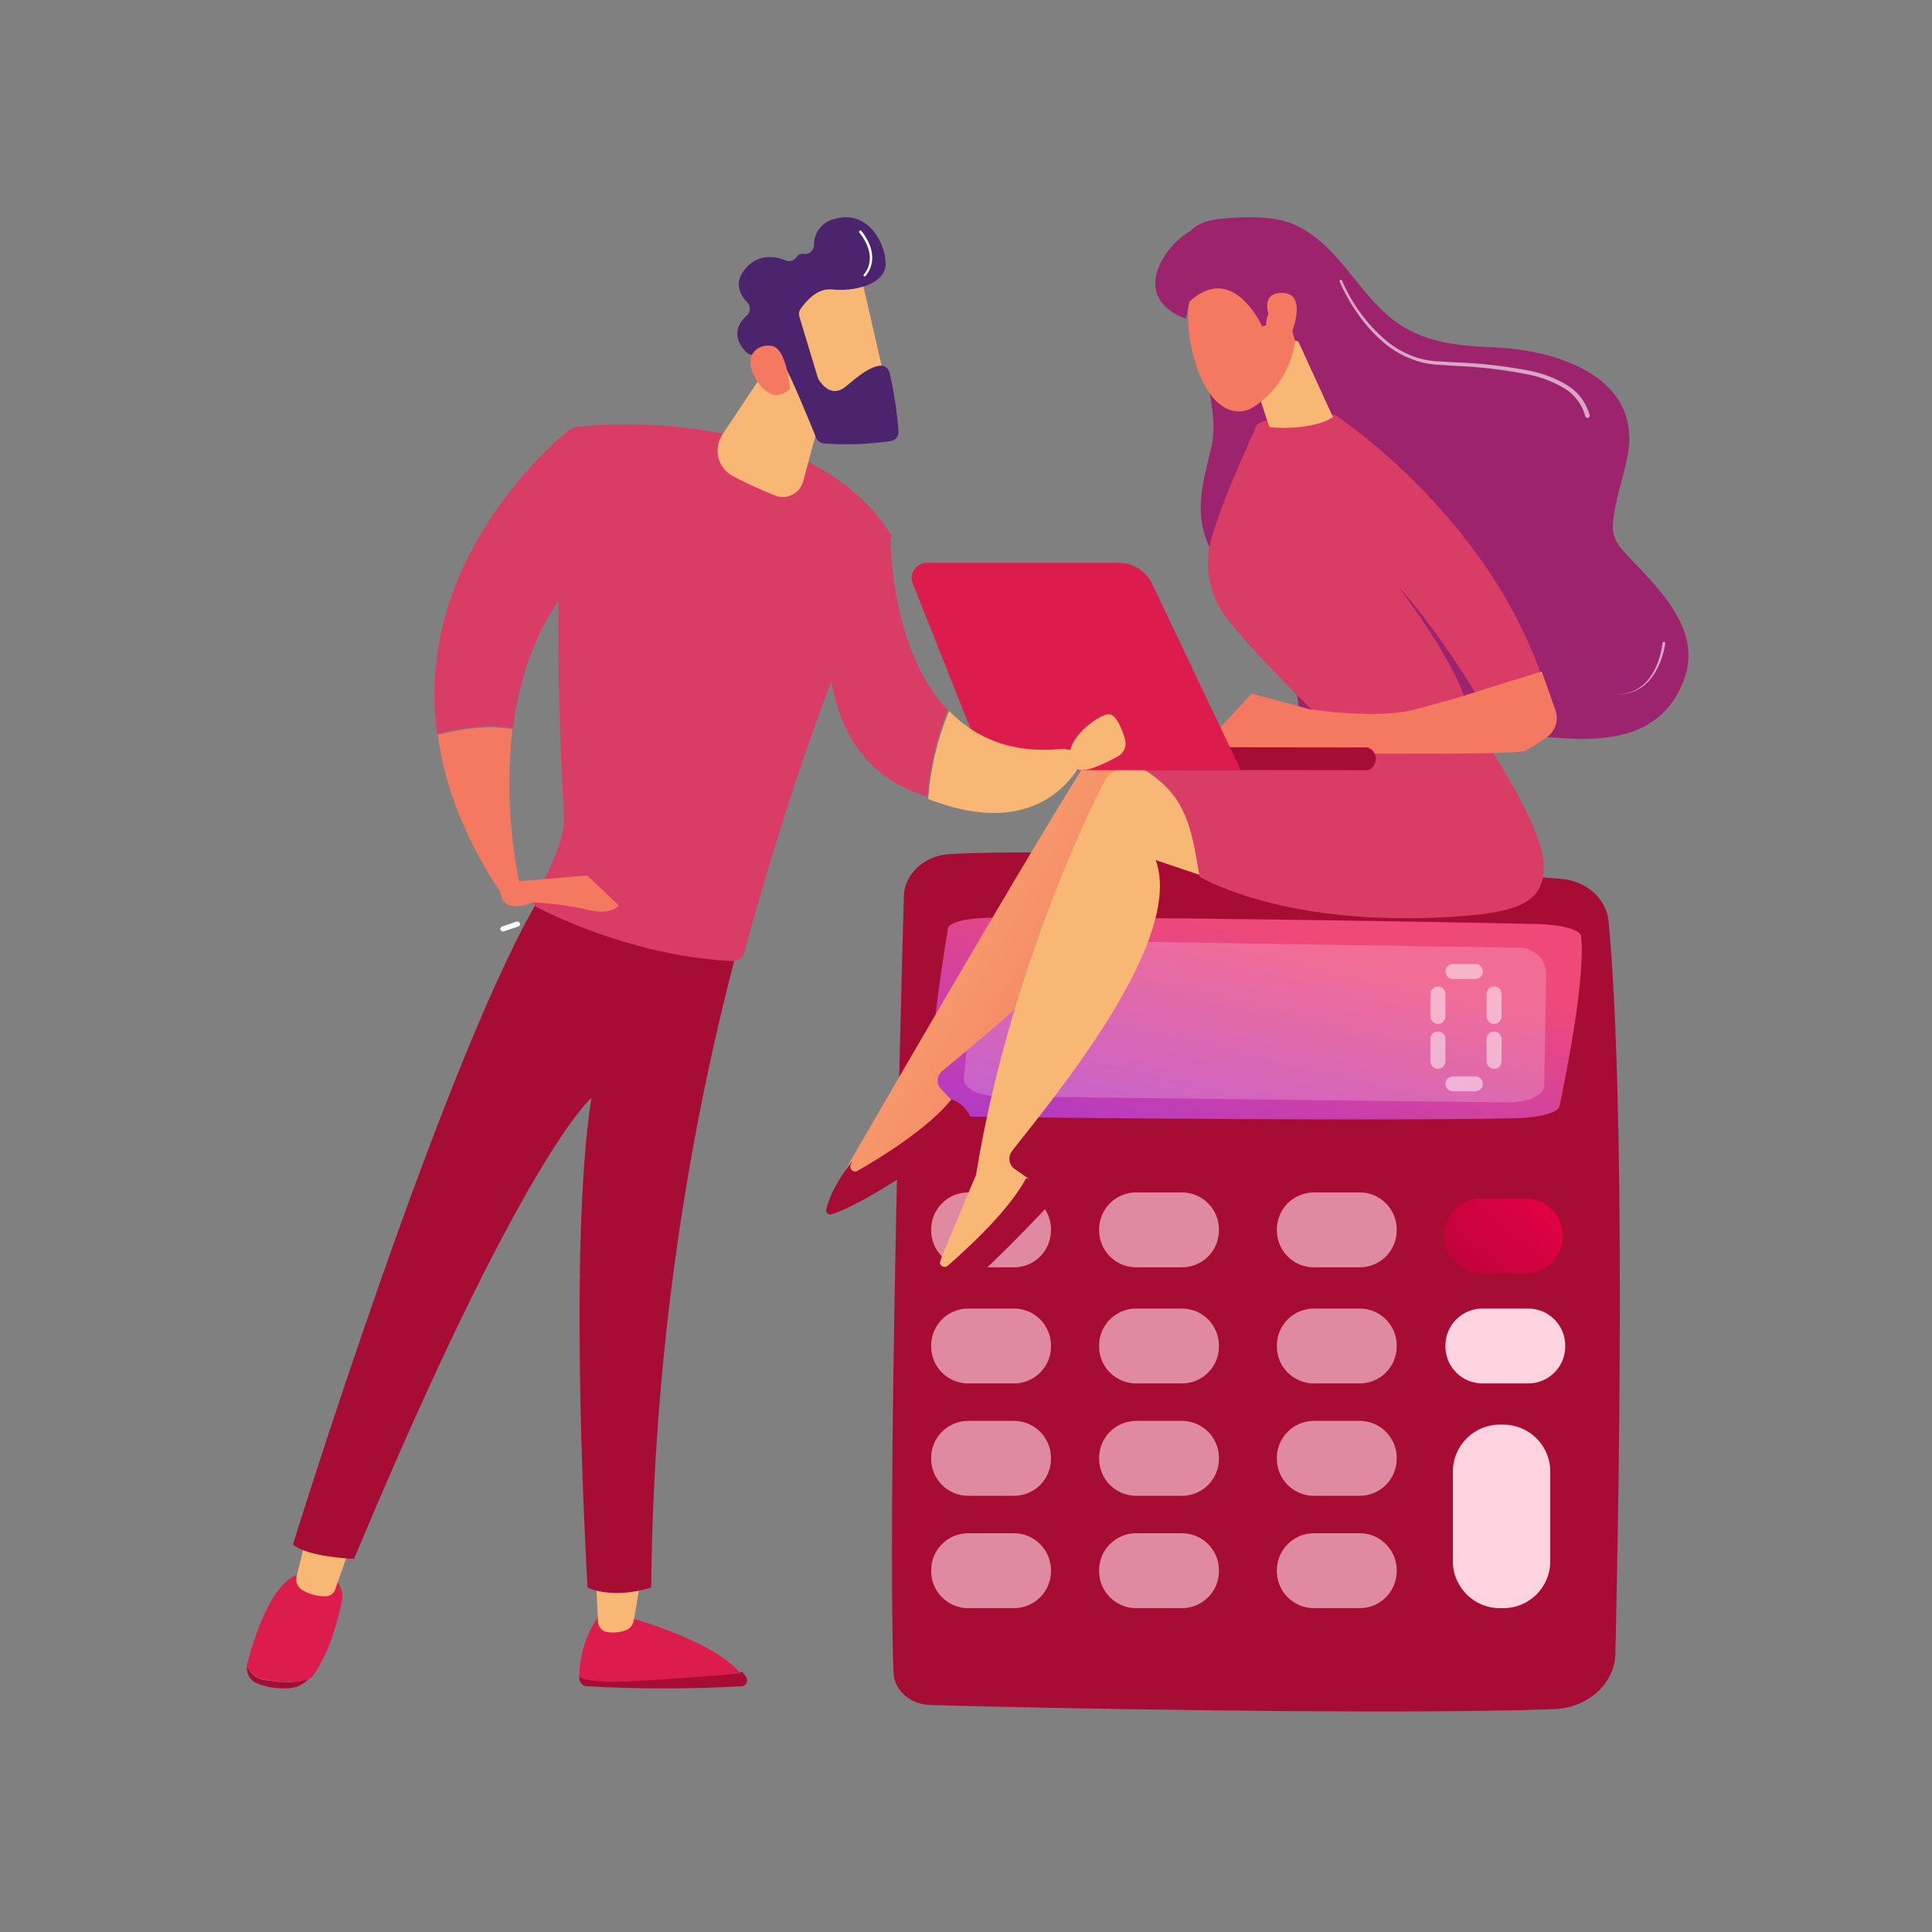 <svg width="80" height="80" viewBox="0 0 80 80" fill="none" xmlns="http://www.w3.org/2000/svg">
<rect x="0" y="0" width="80" height="80" fill="#808080" stroke="none"/>
<path d="M37.426 37.111C37.271 42.779 36.753 62.328 36.998 69.256C37.025 69.989 37.688 70.579 38.518 70.602C42.618 70.721 57.649 71.022 64.354 70.772C65.75 70.721 66.862 69.719 66.89 68.482C67.029 62.533 67.338 45.802 66.606 38.138C66.519 37.219 65.705 36.487 64.669 36.396C60.204 36.001 45.109 35.034 39.315 35.366C38.272 35.427 37.453 36.185 37.426 37.111Z" fill="#A70D34"/>
<path d="M39.256 38.432C39.034 39.757 38.338 44.17 38.56 45.792C38.592 46.031 39.324 46.223 40.252 46.237C44.073 46.295 57.109 46.422 62.713 46.306C63.723 46.285 64.514 46.076 64.574 45.817C64.859 44.466 65.674 40.363 65.463 38.752C65.429 38.494 64.652 38.286 63.653 38.262C59.519 38.166 45.664 37.939 40.904 38.006C40.005 38.018 39.293 38.203 39.256 38.432Z" fill="url(#paint0_linear)"/>
<path opacity="0.2" d="M63.715 39.583C63.615 39.479 63.494 39.396 63.361 39.338C63.228 39.281 63.085 39.25 62.94 39.248L41.468 38.907C41.191 38.903 40.923 39.003 40.717 39.188C40.51 39.373 40.382 39.628 40.356 39.904L39.911 44.666C39.873 45.057 40.516 45.386 41.333 45.395L62.444 45.651C63.26 45.661 63.936 45.349 63.942 44.96L64.021 40.366C64.025 40.222 63.999 40.078 63.947 39.944C63.895 39.809 63.816 39.687 63.715 39.583Z" fill="white"/>
<path opacity="0.63" d="M56.301 49.376H54.406C53.559 49.376 52.872 50.063 52.872 50.91V50.944C52.872 51.791 53.559 52.478 54.406 52.478H56.301C57.148 52.478 57.835 51.791 57.835 50.944V50.91C57.835 50.063 57.148 49.376 56.301 49.376Z" fill="#FFD3DF"/>
<path opacity="0.63" d="M48.941 49.376H47.045C46.198 49.376 45.512 50.063 45.512 50.91V50.944C45.512 51.791 46.198 52.478 47.045 52.478H48.941C49.788 52.478 50.474 51.791 50.474 50.944V50.91C50.474 50.063 49.788 49.376 48.941 49.376Z" fill="#FFD3DF"/>
<path opacity="0.63" d="M41.986 49.376H40.09C39.243 49.376 38.557 50.063 38.557 50.91V50.944C38.557 51.791 39.243 52.478 40.09 52.478H41.986C42.833 52.478 43.519 51.791 43.519 50.944V50.91C43.519 50.063 42.833 49.376 41.986 49.376Z" fill="#FFD3DF"/>
<path d="M64.711 51.175C64.712 51.38 64.671 51.583 64.593 51.772C64.515 51.962 64.4 52.134 64.255 52.279C64.11 52.424 63.938 52.538 63.748 52.617C63.559 52.695 63.356 52.735 63.151 52.735H61.348C60.935 52.733 60.541 52.568 60.25 52.275C59.959 51.983 59.797 51.587 59.797 51.175C59.799 50.764 59.963 50.371 60.253 50.081C60.544 49.79 60.937 49.626 61.348 49.624H63.153C63.565 49.624 63.961 49.787 64.253 50.078C64.546 50.368 64.711 50.763 64.713 51.175H64.711Z" fill="url(#paint1_linear)"/>
<path opacity="0.63" d="M56.301 54.184H54.406C53.559 54.184 52.872 54.87 52.872 55.717V55.752C52.872 56.599 53.559 57.285 54.406 57.285H56.301C57.148 57.285 57.835 56.599 57.835 55.752V55.717C57.835 54.87 57.148 54.184 56.301 54.184Z" fill="#FFD3DF"/>
<path opacity="0.63" d="M48.941 54.184H47.045C46.198 54.184 45.512 54.87 45.512 55.717V55.752C45.512 56.599 46.198 57.285 47.045 57.285H48.941C49.788 57.285 50.474 56.599 50.474 55.752V55.717C50.474 54.87 49.788 54.184 48.941 54.184Z" fill="#FFD3DF"/>
<path opacity="0.63" d="M41.986 54.184H40.09C39.243 54.184 38.557 54.87 38.557 55.717V55.752C38.557 56.599 39.243 57.285 40.09 57.285H41.986C42.833 57.285 43.519 56.599 43.519 55.752V55.717C43.519 54.87 42.833 54.184 41.986 54.184Z" fill="#FFD3DF"/>
<path d="M63.279 54.184H61.384C60.537 54.184 59.851 54.87 59.851 55.717V55.752C59.851 56.599 60.537 57.285 61.384 57.285H63.279C64.126 57.285 64.813 56.599 64.813 55.752V55.717C64.813 54.87 64.126 54.184 63.279 54.184Z" fill="#FFD3DF"/>
<path opacity="0.63" d="M56.301 58.836H54.406C53.559 58.836 52.872 59.523 52.872 60.37V60.404C52.872 61.251 53.559 61.938 54.406 61.938H56.301C57.148 61.938 57.835 61.251 57.835 60.404V60.37C57.835 59.523 57.148 58.836 56.301 58.836Z" fill="#FFD3DF"/>
<path opacity="0.63" d="M48.941 58.836H47.045C46.198 58.836 45.512 59.523 45.512 60.37V60.404C45.512 61.251 46.198 61.938 47.045 61.938H48.941C49.788 61.938 50.474 61.251 50.474 60.404V60.37C50.474 59.523 49.788 58.836 48.941 58.836Z" fill="#FFD3DF"/>
<path opacity="0.63" d="M41.986 58.836H40.09C39.243 58.836 38.557 59.523 38.557 60.37V60.404C38.557 61.251 39.243 61.938 40.09 61.938H41.986C42.833 61.938 43.519 61.251 43.519 60.404V60.37C43.519 59.523 42.833 58.836 41.986 58.836Z" fill="#FFD3DF"/>
<path opacity="0.63" d="M56.301 63.488H54.406C53.559 63.488 52.872 64.175 52.872 65.022V65.056C52.872 65.903 53.559 66.59 54.406 66.59H56.301C57.148 66.59 57.835 65.903 57.835 65.056V65.022C57.835 64.175 57.148 63.488 56.301 63.488Z" fill="#FFD3DF"/>
<path opacity="0.63" d="M48.941 63.488H47.045C46.198 63.488 45.512 64.175 45.512 65.022V65.056C45.512 65.903 46.198 66.59 47.045 66.59H48.941C49.788 66.59 50.474 65.903 50.474 65.056V65.022C50.474 64.175 49.788 63.488 48.941 63.488Z" fill="#FFD3DF"/>
<path opacity="0.63" d="M41.986 63.488H40.09C39.243 63.488 38.557 64.175 38.557 65.022V65.056C38.557 65.903 39.243 66.59 40.09 66.59H41.986C42.833 66.59 43.519 65.903 43.519 65.056V65.022C43.519 64.175 42.833 63.488 41.986 63.488Z" fill="#FFD3DF"/>
<path d="M62.252 58.991H62.103C61.03 58.991 60.161 59.86 60.161 60.933V64.648C60.161 65.721 61.03 66.59 62.103 66.59H62.252C63.324 66.59 64.193 65.721 64.193 64.648V60.933C64.193 59.86 63.324 58.991 62.252 58.991Z" fill="#FFD3DF"/>
<g opacity="0.7">
<path opacity="0.7" d="M61.402 40.226C61.402 40.309 61.37 40.388 61.312 40.446C61.253 40.504 61.175 40.537 61.092 40.537H60.162C60.08 40.537 60.001 40.504 59.942 40.446C59.884 40.388 59.852 40.309 59.852 40.226C59.852 40.144 59.884 40.065 59.942 40.007C60.001 39.949 60.08 39.916 60.162 39.916H61.092C61.175 39.916 61.253 39.949 61.312 40.007C61.37 40.065 61.402 40.144 61.402 40.226Z" fill="white"/>
<path opacity="0.7" d="M61.402 44.879C61.402 44.961 61.37 45.04 61.312 45.098C61.253 45.156 61.175 45.189 61.092 45.189H60.162C60.08 45.189 60.001 45.156 59.942 45.098C59.884 45.04 59.852 44.961 59.852 44.879C59.852 44.797 59.884 44.718 59.942 44.66C60.001 44.601 60.08 44.569 60.162 44.569H61.092C61.175 44.569 61.253 44.601 61.312 44.66C61.37 44.718 61.402 44.797 61.402 44.879Z" fill="white"/>
<path opacity="0.7" d="M59.851 42.087C59.851 42.17 59.818 42.248 59.76 42.307C59.702 42.365 59.623 42.398 59.541 42.398C59.458 42.398 59.38 42.365 59.321 42.307C59.263 42.248 59.23 42.17 59.23 42.087V41.157C59.23 41.075 59.263 40.996 59.321 40.938C59.38 40.879 59.458 40.847 59.541 40.847C59.623 40.847 59.702 40.879 59.76 40.938C59.818 40.996 59.851 41.075 59.851 41.157V42.087Z" fill="white"/>
<path opacity="0.7" d="M59.851 43.948C59.851 44.031 59.818 44.109 59.76 44.168C59.702 44.226 59.623 44.258 59.541 44.258C59.458 44.258 59.38 44.226 59.321 44.168C59.263 44.109 59.23 44.031 59.23 43.948V43.018C59.23 42.935 59.263 42.857 59.321 42.798C59.38 42.74 59.458 42.708 59.541 42.708C59.623 42.708 59.702 42.74 59.76 42.798C59.818 42.857 59.851 42.935 59.851 43.018V43.948Z" fill="white"/>
<path opacity="0.7" d="M62.177 42.087C62.177 42.17 62.144 42.248 62.086 42.307C62.028 42.365 61.949 42.398 61.867 42.398C61.785 42.398 61.706 42.365 61.648 42.307C61.589 42.248 61.557 42.17 61.557 42.087V41.157C61.557 41.075 61.589 40.996 61.648 40.938C61.706 40.879 61.785 40.847 61.867 40.847C61.949 40.847 62.028 40.879 62.086 40.938C62.144 40.996 62.177 41.075 62.177 41.157V42.087Z" fill="white"/>
<path opacity="0.7" d="M62.177 43.948C62.177 44.031 62.144 44.109 62.086 44.168C62.028 44.226 61.949 44.258 61.867 44.258C61.785 44.258 61.706 44.226 61.648 44.168C61.589 44.109 61.557 44.031 61.557 43.948V43.018C61.557 42.935 61.589 42.857 61.648 42.798C61.706 42.74 61.785 42.708 61.867 42.708C61.949 42.708 62.028 42.74 62.086 42.798C62.144 42.857 62.177 42.935 62.177 43.018V43.948Z" fill="white"/>
</g>
<path d="M49.182 9.746C49.433 9.215 50.164 9.088 50.704 9.044C51.583 8.969 52.775 8.932 53.594 9.299C55.388 10.104 56.181 12.06 57.674 13.235C58.882 14.185 60.406 14.332 61.889 14.385C64.443 14.486 67.996 15.599 67.398 18.848C67.225 19.803 66.856 20.736 66.786 21.702C66.737 22.36 67.13 22.733 67.567 23.192C68.841 24.527 70.506 26.189 69.707 28.209C68.492 31.282 65.058 30.597 62.53 30.364C61.381 30.259 60.641 30.672 59.785 31.39C58.928 32.107 58.118 32.68 56.95 32.555C56.205 32.476 55.167 32.2 54.569 31.714C53.708 31.016 53.895 29.594 53.678 28.615C53.414 27.359 52.817 26.198 51.949 25.254C51.115 24.354 50.3 23.39 49.905 22.209C49.492 20.984 49.861 19.77 50.149 18.565C50.403 17.496 50.098 16.435 49.942 15.379C49.837 14.662 49.778 13.939 49.641 13.226C49.441 12.183 48.888 11.011 49.119 9.933C49.132 9.868 49.153 9.806 49.182 9.746Z" fill="url(#paint2_linear)"/>
<path d="M35.225 48.052C35.242 48.052 44.632 31.728 45.9 30.204C46.005 30.077 46.14 29.978 46.294 29.917C46.447 29.856 46.614 29.834 46.778 29.854L49.398 30.163L52.47 36.771L47.349 33.809C47.855 37.291 41.266 42.462 39.01 44.352C38.956 44.397 38.912 44.453 38.88 44.516C38.849 44.579 38.83 44.647 38.827 44.718C38.823 44.788 38.834 44.858 38.858 44.924C38.883 44.99 38.921 45.05 38.971 45.1L39.872 46.038C38.483 47.471 36.705 48.474 34.753 48.927L35.225 48.052Z" fill="url(#paint3_linear)"/>
<path d="M39.399 45.52C39.569 45.579 39.724 45.672 39.857 45.795C39.99 45.917 40.097 46.066 40.171 46.232C40.214 46.356 40.216 46.49 40.176 46.615C40.136 46.74 40.057 46.848 39.951 46.922C39.001 47.617 35.862 49.856 34.416 50.284C34.389 50.291 34.36 50.291 34.333 50.285C34.305 50.277 34.28 50.263 34.26 50.244C34.239 50.224 34.224 50.199 34.215 50.171C34.207 50.144 34.206 50.115 34.212 50.087C34.284 49.744 34.526 49.06 35.299 48.07L35.231 48.211C35.211 48.25 35.203 48.295 35.211 48.338C35.218 48.382 35.238 48.422 35.27 48.452C35.301 48.483 35.341 48.502 35.384 48.508C35.427 48.513 35.47 48.504 35.508 48.482C36.481 47.928 38.453 46.709 39.399 45.52Z" fill="#A70D34"/>
<path d="M38.987 52.058C39.002 52.047 40.396 48.667 40.413 48.659C41.689 40.828 44.806 34.122 45.726 32.357C45.802 32.211 45.913 32.087 46.049 31.996C46.185 31.905 46.342 31.85 46.505 31.837L49.109 31.618L53.424 37.494L47.857 35.615C49.053 38.936 43.714 45.349 41.906 47.66C41.863 47.716 41.831 47.78 41.813 47.848C41.795 47.916 41.791 47.988 41.802 48.058C41.812 48.128 41.837 48.195 41.874 48.255C41.911 48.315 41.959 48.367 42.017 48.407L43.08 49.146C42.024 50.835 40.505 52.179 38.705 53.015L38.987 52.058Z" fill="url(#paint4_linear)"/>
<path d="M42.488 48.79C42.666 48.814 42.839 48.873 42.994 48.963C43.149 49.054 43.285 49.174 43.392 49.318C43.458 49.427 43.486 49.556 43.472 49.683C43.458 49.81 43.402 49.929 43.312 50.022C42.514 50.877 39.876 53.648 38.538 54.359C38.513 54.372 38.484 54.379 38.456 54.378C38.427 54.377 38.399 54.369 38.375 54.354C38.35 54.339 38.33 54.318 38.317 54.294C38.303 54.269 38.296 54.241 38.297 54.212C38.297 53.869 38.403 53.169 38.96 52.056L38.921 52.207C38.909 52.248 38.912 52.292 38.928 52.332C38.944 52.371 38.972 52.405 39.009 52.428C39.045 52.45 39.088 52.461 39.132 52.457C39.175 52.453 39.215 52.436 39.248 52.408C40.082 51.682 41.78 50.122 42.488 48.79Z" fill="#A70D34"/>
<path d="M61.315 30.367C61.315 30.367 63.696 33.915 63.891 35.532C64.087 37.149 63.232 37.71 60.742 37.917C53.326 38.531 49.671 36.304 49.671 36.304C49.164 33.064 48.793 32.241 44.565 30.479C44.565 30.479 49.924 30.906 51.002 30.479C52.081 30.053 61.315 30.367 61.315 30.367Z" fill="url(#paint5_linear)"/>
<path d="M54.935 29.983C54.935 29.983 52.165 27.353 50.799 25.6C50.437 25.135 50.191 24.59 50.082 24.011C49.972 23.431 50.003 22.834 50.171 22.269C50.795 20.174 51.901 18.005 52.002 17.667C52.158 17.15 55.264 17.172 55.264 17.172C55.264 17.172 61.381 21.134 63.782 27.844L61.084 28.683C61.084 28.683 59.488 26.008 57.91 24.301C57.91 24.301 60.641 27.899 60.737 29.374L54.935 29.983Z" fill="url(#paint6_linear)"/>
<path d="M51.652 14.822C51.686 14.929 52.508 17.616 52.572 17.674C52.637 17.731 54.378 17.823 55.196 17.272L53.525 13.629L51.652 14.822Z" fill="url(#paint7_linear)"/>
<path d="M49.426 11.735C49.426 11.735 48.855 13.071 49.526 15.1C50.197 17.129 51.293 17.296 51.988 16.802C52.682 16.308 53.583 15.405 53.694 13.567C53.805 11.729 50.212 10.049 49.426 11.735Z" fill="url(#paint8_linear)"/>
<path d="M52.264 13.517C52.264 13.517 51.061 10.808 49.246 12.495L49.106 13.192C49.106 13.192 47.382 12.7 47.953 11.135C48.118 10.716 48.369 10.338 48.691 10.025C49.013 9.712 49.397 9.471 49.818 9.318C50.24 9.166 50.688 9.106 51.135 9.141C51.581 9.176 52.015 9.307 52.408 9.524C54.246 10.537 54.871 11.732 54.779 13.157C54.686 14.582 53.617 14.092 53.617 14.092C53.617 14.092 53.412 13.047 52.914 12.861C52.416 12.674 52.425 13.467 52.425 13.467L52.264 13.517Z" fill="url(#paint9_linear)"/>
<path d="M52.728 13.512C52.728 13.512 51.985 12.179 53.024 12.131C54.064 12.083 53.642 13.416 53.435 13.901L52.728 13.512Z" fill="url(#paint10_linear)"/>
<path d="M49.745 30.984L51.822 28.721L54.23 29.368C54.23 29.368 57.025 29.806 58.625 29.368L60.224 28.929L63.84 27.802L64.409 29.41C64.479 29.608 64.482 29.825 64.418 30.025C64.354 30.226 64.227 30.4 64.055 30.521C63.767 30.738 63.462 30.928 63.142 31.091C62.667 31.311 52.175 31.157 52.175 31.157L49.745 30.984Z" fill="url(#paint11_linear)"/>
<path d="M56.63 31.891H56.607L46.959 31.879C46.861 31.856 46.772 31.796 46.709 31.711C46.645 31.625 46.61 31.518 46.61 31.408C46.61 31.298 46.645 31.191 46.709 31.105C46.772 31.02 46.861 30.96 46.959 30.937L56.607 30.949C56.707 30.969 56.797 31.026 56.862 31.11C56.928 31.194 56.965 31.3 56.968 31.41C56.971 31.52 56.938 31.628 56.877 31.716C56.815 31.803 56.728 31.865 56.63 31.891Z" fill="url(#paint12_linear)"/>
<path d="M38.382 23.305H46.332C46.62 23.307 46.901 23.39 47.144 23.543C47.387 23.696 47.581 23.914 47.705 24.172L51.38 31.891H41.502C41.316 31.892 41.133 31.836 40.979 31.732C40.825 31.628 40.707 31.48 40.639 31.308L37.793 24.157C37.757 24.062 37.744 23.96 37.756 23.859C37.769 23.758 37.805 23.662 37.863 23.578C37.921 23.495 37.998 23.426 38.089 23.378C38.179 23.331 38.28 23.306 38.382 23.305Z" fill="url(#paint13_linear)"/>
<path opacity="0.6" d="M55.571 11.621C55.98 12.573 56.601 13.42 57.386 14.098C57.78 14.427 58.236 14.674 58.727 14.825C58.973 14.895 59.225 14.941 59.479 14.96L60.261 15.004C61.308 15.039 62.351 15.158 63.379 15.36C63.9 15.467 64.4 15.659 64.858 15.928C65.333 16.207 65.68 16.661 65.824 17.193C65.83 17.217 65.826 17.242 65.813 17.263C65.801 17.285 65.78 17.3 65.756 17.306C65.732 17.311 65.706 17.307 65.685 17.294C65.664 17.281 65.649 17.26 65.642 17.236C65.514 16.75 65.201 16.332 64.769 16.074C64.327 15.813 63.846 15.626 63.344 15.52C62.327 15.314 61.294 15.191 60.257 15.15L59.475 15.1C59.209 15.08 58.947 15.031 58.693 14.954C58.186 14.795 57.716 14.537 57.31 14.196C56.906 13.855 56.549 13.463 56.248 13.03C55.943 12.601 55.683 12.142 55.472 11.66C55.467 11.647 55.468 11.632 55.473 11.619C55.478 11.606 55.488 11.595 55.501 11.588C55.514 11.583 55.529 11.583 55.542 11.588C55.556 11.594 55.566 11.604 55.573 11.617L55.571 11.621Z" fill="white"/>
<path opacity="0.6" d="M68.961 26.619C68.922 26.889 68.85 27.153 68.747 27.406C68.651 27.66 68.517 27.898 68.35 28.112C68.178 28.326 67.958 28.496 67.708 28.61C67.459 28.717 67.188 28.767 66.917 28.755C66.917 28.755 66.917 28.755 66.917 28.755C67.184 28.759 67.449 28.702 67.691 28.59C67.928 28.471 68.134 28.3 68.294 28.089C68.451 27.875 68.575 27.639 68.662 27.389C68.751 27.141 68.811 26.884 68.841 26.623C68.843 26.609 68.85 26.597 68.861 26.588C68.872 26.579 68.885 26.575 68.899 26.576C68.906 26.577 68.913 26.579 68.919 26.582C68.925 26.586 68.931 26.59 68.935 26.596C68.94 26.602 68.943 26.608 68.945 26.615C68.947 26.622 68.947 26.629 68.946 26.636L68.961 26.619Z" fill="white"/>
<path d="M30.744 69.233C29.554 69.338 27.485 69.509 25.855 69.582C24.875 69.625 24.311 69.529 23.986 69.396C23.986 69.432 23.986 69.469 23.986 69.501C23.991 69.585 24.026 69.665 24.085 69.725C24.145 69.784 24.223 69.82 24.306 69.824C26.44 69.945 28.578 69.945 30.711 69.824C30.752 69.821 30.791 69.808 30.826 69.786C30.86 69.763 30.889 69.733 30.908 69.696C30.928 69.659 30.938 69.618 30.937 69.576C30.936 69.535 30.925 69.494 30.904 69.458C30.857 69.379 30.803 69.304 30.744 69.233Z" fill="#A70D34"/>
<path d="M25.836 69.632C27.446 69.561 29.489 69.395 30.664 69.293C29.508 67.874 25.836 66.916 25.836 66.916H24.796C24.268 67.656 23.985 68.543 23.986 69.451C24.311 69.58 24.864 69.674 25.836 69.632Z" fill="#DC1C4D"/>
<path d="M24.668 65.145L24.762 67.145C24.766 67.252 24.805 67.354 24.873 67.433C24.94 67.512 25.032 67.564 25.132 67.579C25.39 67.619 25.653 67.596 25.901 67.511C25.988 67.481 26.066 67.427 26.127 67.353C26.187 67.28 26.227 67.191 26.244 67.096L26.576 65.147L24.668 65.145Z" fill="url(#paint14_linear)"/>
<path d="M11.055 69.585C10.55 69.514 10.322 69.248 10.233 68.961C10.203 69.12 10.232 69.284 10.313 69.423C10.394 69.562 10.523 69.666 10.675 69.716C11.063 69.869 11.479 69.935 11.895 69.909C12.069 69.909 12.241 69.871 12.399 69.797C12.557 69.724 12.698 69.617 12.811 69.483C12.427 69.681 11.895 69.703 11.055 69.585Z" fill="#A70D34"/>
<path d="M13.543 65.145H12.667C11.334 65.118 10.494 67.876 10.222 68.943C10.32 69.227 10.556 69.494 11.074 69.569C11.945 69.688 12.497 69.665 12.891 69.475C13.611 68.546 13.969 67.179 14.139 66.389C14.203 66.146 14.178 65.889 14.069 65.662C13.961 65.435 13.774 65.252 13.543 65.145Z" fill="#DC1C4D"/>
<path d="M12.756 63.373L12.281 65.274C12.253 65.387 12.264 65.507 12.312 65.613C12.361 65.719 12.444 65.805 12.548 65.858C12.846 66.03 13.188 66.113 13.532 66.097C13.611 66.088 13.687 66.056 13.749 66.005C13.811 65.954 13.857 65.886 13.882 65.81L14.582 63.811L12.756 63.373Z" fill="url(#paint15_linear)"/>
<path d="M12.13 63.953C12.727 64.481 14.662 64.55 14.662 64.55C21.638 47.832 24.491 45.459 24.491 45.459C23.485 51.767 24.33 65.737 24.33 65.737C25.481 66.245 26.965 65.737 26.965 65.737C27.051 56.81 28.248 47.928 30.529 39.297C25.814 39.19 23.307 37.58 22.489 36.934C18.555 43.259 12.13 63.953 12.13 63.953Z" fill="#A70D34"/>
<path d="M23.717 17.696C22.821 22.146 23.143 30.114 23.353 33.747C23.412 34.77 22.697 36.185 22.119 37.152C22.099 37.187 22.085 37.226 22.08 37.267C22.075 37.307 22.079 37.348 22.09 37.387C22.102 37.427 22.121 37.463 22.147 37.495C22.173 37.526 22.205 37.552 22.241 37.571C23.21 38.068 26.489 39.604 30.288 39.795C30.412 39.8 30.533 39.763 30.633 39.689C30.732 39.616 30.803 39.512 30.835 39.393C33.653 28.899 36.933 22.193 36.933 22.193C33.312 16.445 23.717 17.696 23.717 17.696Z" fill="url(#paint16_linear)"/>
<path d="M18.126 30.43C18.408 32.515 19.238 34.79 20.9 37.206L21.533 36.679C21.085 34.552 20.979 32.364 21.218 30.202C20.192 29.998 18.981 30.209 18.126 30.43Z" fill="url(#paint17_linear)"/>
<path d="M24.668 23.166L23.677 17.717C23.677 17.717 17.048 22.767 18.104 30.392C18.972 30.173 20.201 29.965 21.234 30.167C21.545 27.717 22.45 25.061 24.668 23.166Z" fill="url(#paint18_linear)"/>
<path d="M36.868 22.215L34.345 27.693C34.755 31.012 36.511 32.431 38.405 32.981C38.499 31.754 38.785 30.55 39.251 29.413C36.835 26.886 36.868 22.215 36.868 22.215Z" fill="url(#paint19_linear)"/>
<path d="M39.298 29.438C38.821 30.599 38.529 31.829 38.433 33.083C43.605 35.109 44.974 31.175 44.974 31.175L44.019 31.004C41.861 31.233 40.362 30.529 39.298 29.438Z" fill="url(#paint20_linear)"/>
<path d="M34.481 15.396L33.258 19.928C33.226 20.048 33.169 20.16 33.09 20.256C33.012 20.353 32.914 20.431 32.804 20.487C32.694 20.542 32.573 20.573 32.449 20.578C32.326 20.583 32.203 20.562 32.089 20.516C31.487 20.277 30.898 20.006 30.326 19.703C30.182 19.624 30.056 19.516 29.955 19.384C29.855 19.253 29.783 19.102 29.744 18.942C29.706 18.781 29.7 18.614 29.73 18.451C29.759 18.288 29.821 18.133 29.913 17.995L32.454 14.174L34.481 15.396Z" fill="url(#paint21_linear)"/>
<path d="M35.593 11.222C35.635 11.287 36.797 16.431 36.797 16.431L33.85 17.036L32.027 12.322C32.027 12.322 34.871 10.093 35.593 11.222Z" fill="url(#paint22_linear)"/>
<path d="M33.099 13.108L33.866 15.642C33.874 15.674 33.889 15.704 33.908 15.732C34.02 15.908 34.449 16.482 35.014 16.01C35.525 15.581 35.999 15.196 36.425 15.143C36.516 15.131 36.608 15.153 36.684 15.206C36.76 15.258 36.813 15.337 36.833 15.426C37.022 16.233 37.146 17.052 37.206 17.878C37.21 17.97 37.18 18.061 37.121 18.132C37.062 18.203 36.978 18.249 36.886 18.261C35.964 18.401 35.029 18.434 34.099 18.36C34.033 18.352 33.97 18.327 33.916 18.287C33.863 18.247 33.822 18.193 33.796 18.132C33.548 17.516 32.785 15.65 32.493 15.162C32.2 14.674 31.49 14.683 31.185 14.695C31.135 14.697 31.086 14.69 31.04 14.672C30.993 14.655 30.951 14.629 30.915 14.595C30.66 14.35 30.182 13.732 30.93 13.056C30.967 13.022 30.997 12.982 31.018 12.937C31.038 12.891 31.05 12.842 31.051 12.793C31.053 12.743 31.044 12.694 31.026 12.647C31.007 12.601 30.98 12.559 30.945 12.524C30.654 12.222 30.349 11.701 30.89 11.093C31.431 10.486 32.12 10.612 32.533 10.784C32.613 10.817 32.702 10.82 32.785 10.794C32.868 10.768 32.939 10.714 32.985 10.641C33.018 10.591 33.065 10.552 33.12 10.53C33.176 10.507 33.237 10.502 33.295 10.515C33.346 10.521 33.397 10.516 33.446 10.501C33.495 10.485 33.54 10.46 33.578 10.427C33.616 10.393 33.647 10.352 33.669 10.306C33.691 10.26 33.702 10.21 33.703 10.159C33.698 9.897 33.787 9.641 33.954 9.438C34.121 9.234 34.356 9.097 34.615 9.05C35.902 8.717 36.637 9.975 36.673 10.888C36.709 11.801 35.289 12.084 34.468 11.986C33.836 11.908 33.35 12.505 33.148 12.794C33.117 12.839 33.096 12.891 33.088 12.945C33.079 13 33.083 13.055 33.099 13.108Z" fill="url(#paint23_linear)"/>
<path d="M32.709 16.094C32.709 16.094 32.586 14.439 31.969 14.325C31.353 14.212 30.724 14.744 31.301 15.699C32.019 16.89 32.709 16.094 32.709 16.094Z" fill="url(#paint24_linear)"/>
<path d="M35.805 11.448C35.795 11.448 35.785 11.445 35.777 11.44C35.769 11.434 35.762 11.426 35.758 11.417C35.754 11.408 35.753 11.398 35.755 11.389C35.757 11.379 35.761 11.37 35.768 11.363C35.795 11.335 36.422 10.69 35.582 9.626C35.578 9.621 35.575 9.615 35.573 9.608C35.571 9.602 35.571 9.595 35.572 9.589C35.573 9.582 35.575 9.576 35.578 9.57C35.582 9.564 35.587 9.559 35.592 9.555C35.597 9.551 35.602 9.547 35.608 9.544C35.615 9.541 35.621 9.54 35.628 9.54C35.635 9.54 35.642 9.541 35.648 9.544C35.654 9.547 35.66 9.551 35.664 9.555C36.561 10.692 35.849 11.418 35.84 11.426C35.837 11.432 35.831 11.437 35.825 11.441C35.819 11.445 35.812 11.447 35.805 11.448Z" fill="white"/>
<path d="M21.308 36.505L24.318 36.252L25.622 37.49C25.622 37.49 25.314 37.922 24.35 37.675C23.598 37.506 22.833 37.402 22.064 37.362C22.064 37.362 20.733 37.98 20.716 36.824L21.308 36.505Z" fill="url(#paint25_linear)"/>
<path d="M44.604 31.836C44.861 32.044 45.743 31.617 46.282 31.325C46.41 31.256 46.51 31.145 46.564 31.011C46.618 30.876 46.625 30.727 46.581 30.588C46.453 30.171 46.235 29.646 45.969 29.58C45.527 29.469 43.535 31.005 44.604 31.836Z" fill="url(#paint26_linear)"/>
<path d="M20.836 38.569C20.812 38.569 20.788 38.563 20.768 38.551C20.748 38.538 20.733 38.521 20.724 38.501C20.719 38.488 20.716 38.474 20.716 38.46C20.716 38.446 20.719 38.432 20.726 38.42C20.732 38.407 20.741 38.395 20.753 38.386C20.764 38.376 20.778 38.368 20.793 38.363L21.367 38.168C21.382 38.163 21.398 38.16 21.413 38.16C21.43 38.16 21.445 38.163 21.46 38.169C21.475 38.174 21.488 38.182 21.499 38.192C21.51 38.202 21.519 38.214 21.525 38.227C21.531 38.24 21.534 38.254 21.534 38.268C21.533 38.282 21.53 38.296 21.524 38.308C21.517 38.321 21.508 38.333 21.497 38.343C21.485 38.352 21.472 38.36 21.457 38.365L20.88 38.56C20.867 38.566 20.852 38.569 20.836 38.569Z" fill="white"/>
<defs>
<linearGradient id="paint0_linear" x1="49.891" y1="50.504" x2="52.731" y2="38.733" gradientUnits="userSpaceOnUse">
<stop stop-color="#A737D5"/>
<stop offset="1" stop-color="#EF497A"/>
</linearGradient>
<linearGradient id="paint1_linear" x1="63.773" y1="49.379" x2="52.776" y2="62.344" gradientUnits="userSpaceOnUse">
<stop stop-color="#E40045"/>
<stop offset="1" stop-color="#5C0E16"/>
</linearGradient>
<linearGradient id="paint2_linear" x1="19281.1" y1="7903.22" x2="17823.7" y2="10933.3" gradientUnits="userSpaceOnUse">
<stop stop-color="#CB236D"/>
<stop offset="1" stop-color="#4C246D"/>
</linearGradient>
<linearGradient id="paint3_linear" x1="32.973" y1="34.388" x2="47.719" y2="42.873" gradientUnits="userSpaceOnUse">
<stop stop-color="#F9B776"/>
<stop offset="1" stop-color="#F47960"/>
</linearGradient>
<linearGradient id="paint4_linear" x1="246987" y1="10393.5" x2="250976" y2="8675.62" gradientUnits="userSpaceOnUse">
<stop stop-color="#F9B776"/>
<stop offset="1" stop-color="#F47960"/>
</linearGradient>
<linearGradient id="paint5_linear" x1="889.252" y1="1088.57" x2="870.439" y2="1064.85" gradientUnits="userSpaceOnUse">
<stop stop-color="#FDF53F"/>
<stop offset="1" stop-color="#D93C65"/>
</linearGradient>
<linearGradient id="paint6_linear" x1="-226440" y1="5156.01" x2="-224403" y2="7267.56" gradientUnits="userSpaceOnUse">
<stop stop-color="#FDF53F"/>
<stop offset="1" stop-color="#D93C65"/>
</linearGradient>
<linearGradient id="paint7_linear" x1="-35620.9" y1="1710.27" x2="-35642.3" y2="1590.96" gradientUnits="userSpaceOnUse">
<stop stop-color="#F9B776"/>
<stop offset="1" stop-color="#F47960"/>
</linearGradient>
<linearGradient id="paint8_linear" x1="-55402.6" y1="-17607.4" x2="-55236.9" y2="-17656" gradientUnits="userSpaceOnUse">
<stop stop-color="#F9B776"/>
<stop offset="1" stop-color="#F47960"/>
</linearGradient>
<linearGradient id="paint9_linear" x1="6166.87" y1="1607.48" x2="5942.02" y2="2336.06" gradientUnits="userSpaceOnUse">
<stop stop-color="#CB236D"/>
<stop offset="1" stop-color="#4C246D"/>
</linearGradient>
<linearGradient id="paint10_linear" x1="-16204.5" y1="-6539.49" x2="-16162.2" y2="-6561.36" gradientUnits="userSpaceOnUse">
<stop stop-color="#F9B776"/>
<stop offset="1" stop-color="#F47960"/>
</linearGradient>
<linearGradient id="paint11_linear" x1="-156059" y1="1569.43" x2="-155070" y2="1569.43" gradientUnits="userSpaceOnUse">
<stop stop-color="#F9B776"/>
<stop offset="1" stop-color="#F47960"/>
</linearGradient>
<linearGradient id="paint12_linear" x1="-109359" y1="6057.86" x2="-109392" y2="6178.32" gradientUnits="userSpaceOnUse">
<stop stop-color="#A70D34"/>
<stop offset="1" stop-color="#150E42"/>
</linearGradient>
<linearGradient id="paint13_linear" x1="-145007" y1="3706.54" x2="-145196" y2="4023.09" gradientUnits="userSpaceOnUse">
<stop stop-color="#DC1C4D"/>
<stop offset="1" stop-color="#150E42"/>
</linearGradient>
<linearGradient id="paint14_linear" x1="2371.37" y1="1793.12" x2="2389.11" y2="1793.12" gradientUnits="userSpaceOnUse">
<stop stop-color="#F9B776"/>
<stop offset="1" stop-color="#F47960"/>
</linearGradient>
<linearGradient id="paint15_linear" x1="2771.18" y1="1962.19" x2="2796.95" y2="1962.19" gradientUnits="userSpaceOnUse">
<stop stop-color="#F9B776"/>
<stop offset="1" stop-color="#F47960"/>
</linearGradient>
<linearGradient id="paint16_linear" x1="21073.1" y1="10339" x2="16105.2" y2="13228.3" gradientUnits="userSpaceOnUse">
<stop stop-color="#FDF53F"/>
<stop offset="1" stop-color="#D93C65"/>
</linearGradient>
<linearGradient id="paint17_linear" x1="4364.08" y1="3818.91" x2="4160.45" y2="3905.6" gradientUnits="userSpaceOnUse">
<stop stop-color="#F9B776"/>
<stop offset="1" stop-color="#F47960"/>
</linearGradient>
<linearGradient id="paint18_linear" x1="9209.28" y1="5608.87" x2="6750.41" y2="6735.65" gradientUnits="userSpaceOnUse">
<stop stop-color="#FDF53F"/>
<stop offset="1" stop-color="#D93C65"/>
</linearGradient>
<linearGradient id="paint19_linear" x1="6923.44" y1="5265.34" x2="5034.31" y2="6014.07" gradientUnits="userSpaceOnUse">
<stop stop-color="#FDF53F"/>
<stop offset="1" stop-color="#D93C65"/>
</linearGradient>
<linearGradient id="paint20_linear" x1="9078.73" y1="2302.16" x2="9282.57" y2="2302.16" gradientUnits="userSpaceOnUse">
<stop stop-color="#F9B776"/>
<stop offset="1" stop-color="#F47960"/>
</linearGradient>
<linearGradient id="paint21_linear" x1="6416.07" y1="2926.54" x2="6413.15" y2="3299.26" gradientUnits="userSpaceOnUse">
<stop stop-color="#F9B776"/>
<stop offset="1" stop-color="#F47960"/>
</linearGradient>
<linearGradient id="paint22_linear" x1="6836.78" y1="11641" x2="6783.96" y2="11897.9" gradientUnits="userSpaceOnUse">
<stop stop-color="#F9B776"/>
<stop offset="1" stop-color="#F47960"/>
</linearGradient>
<linearGradient id="paint23_linear" x1="-3005.92" y1="7369.15" x2="-2372.49" y2="7147.43" gradientUnits="userSpaceOnUse">
<stop stop-color="#CB236D"/>
<stop offset="1" stop-color="#4C246D"/>
</linearGradient>
<linearGradient id="paint24_linear" x1="1961.52" y1="3741.72" x2="1979.66" y2="3681.8" gradientUnits="userSpaceOnUse">
<stop stop-color="#F9B776"/>
<stop offset="1" stop-color="#F47960"/>
</linearGradient>
<linearGradient id="paint25_linear" x1="6453.82" y1="864.187" x2="6416.97" y2="970.991" gradientUnits="userSpaceOnUse">
<stop stop-color="#F9B776"/>
<stop offset="1" stop-color="#F47960"/>
</linearGradient>
<linearGradient id="paint26_linear" x1="3158.77" y1="1267.43" x2="3184.6" y2="1267.43" gradientUnits="userSpaceOnUse">
<stop stop-color="#F9B776"/>
<stop offset="1" stop-color="#F47960"/>
</linearGradient>
</defs>
</svg>
